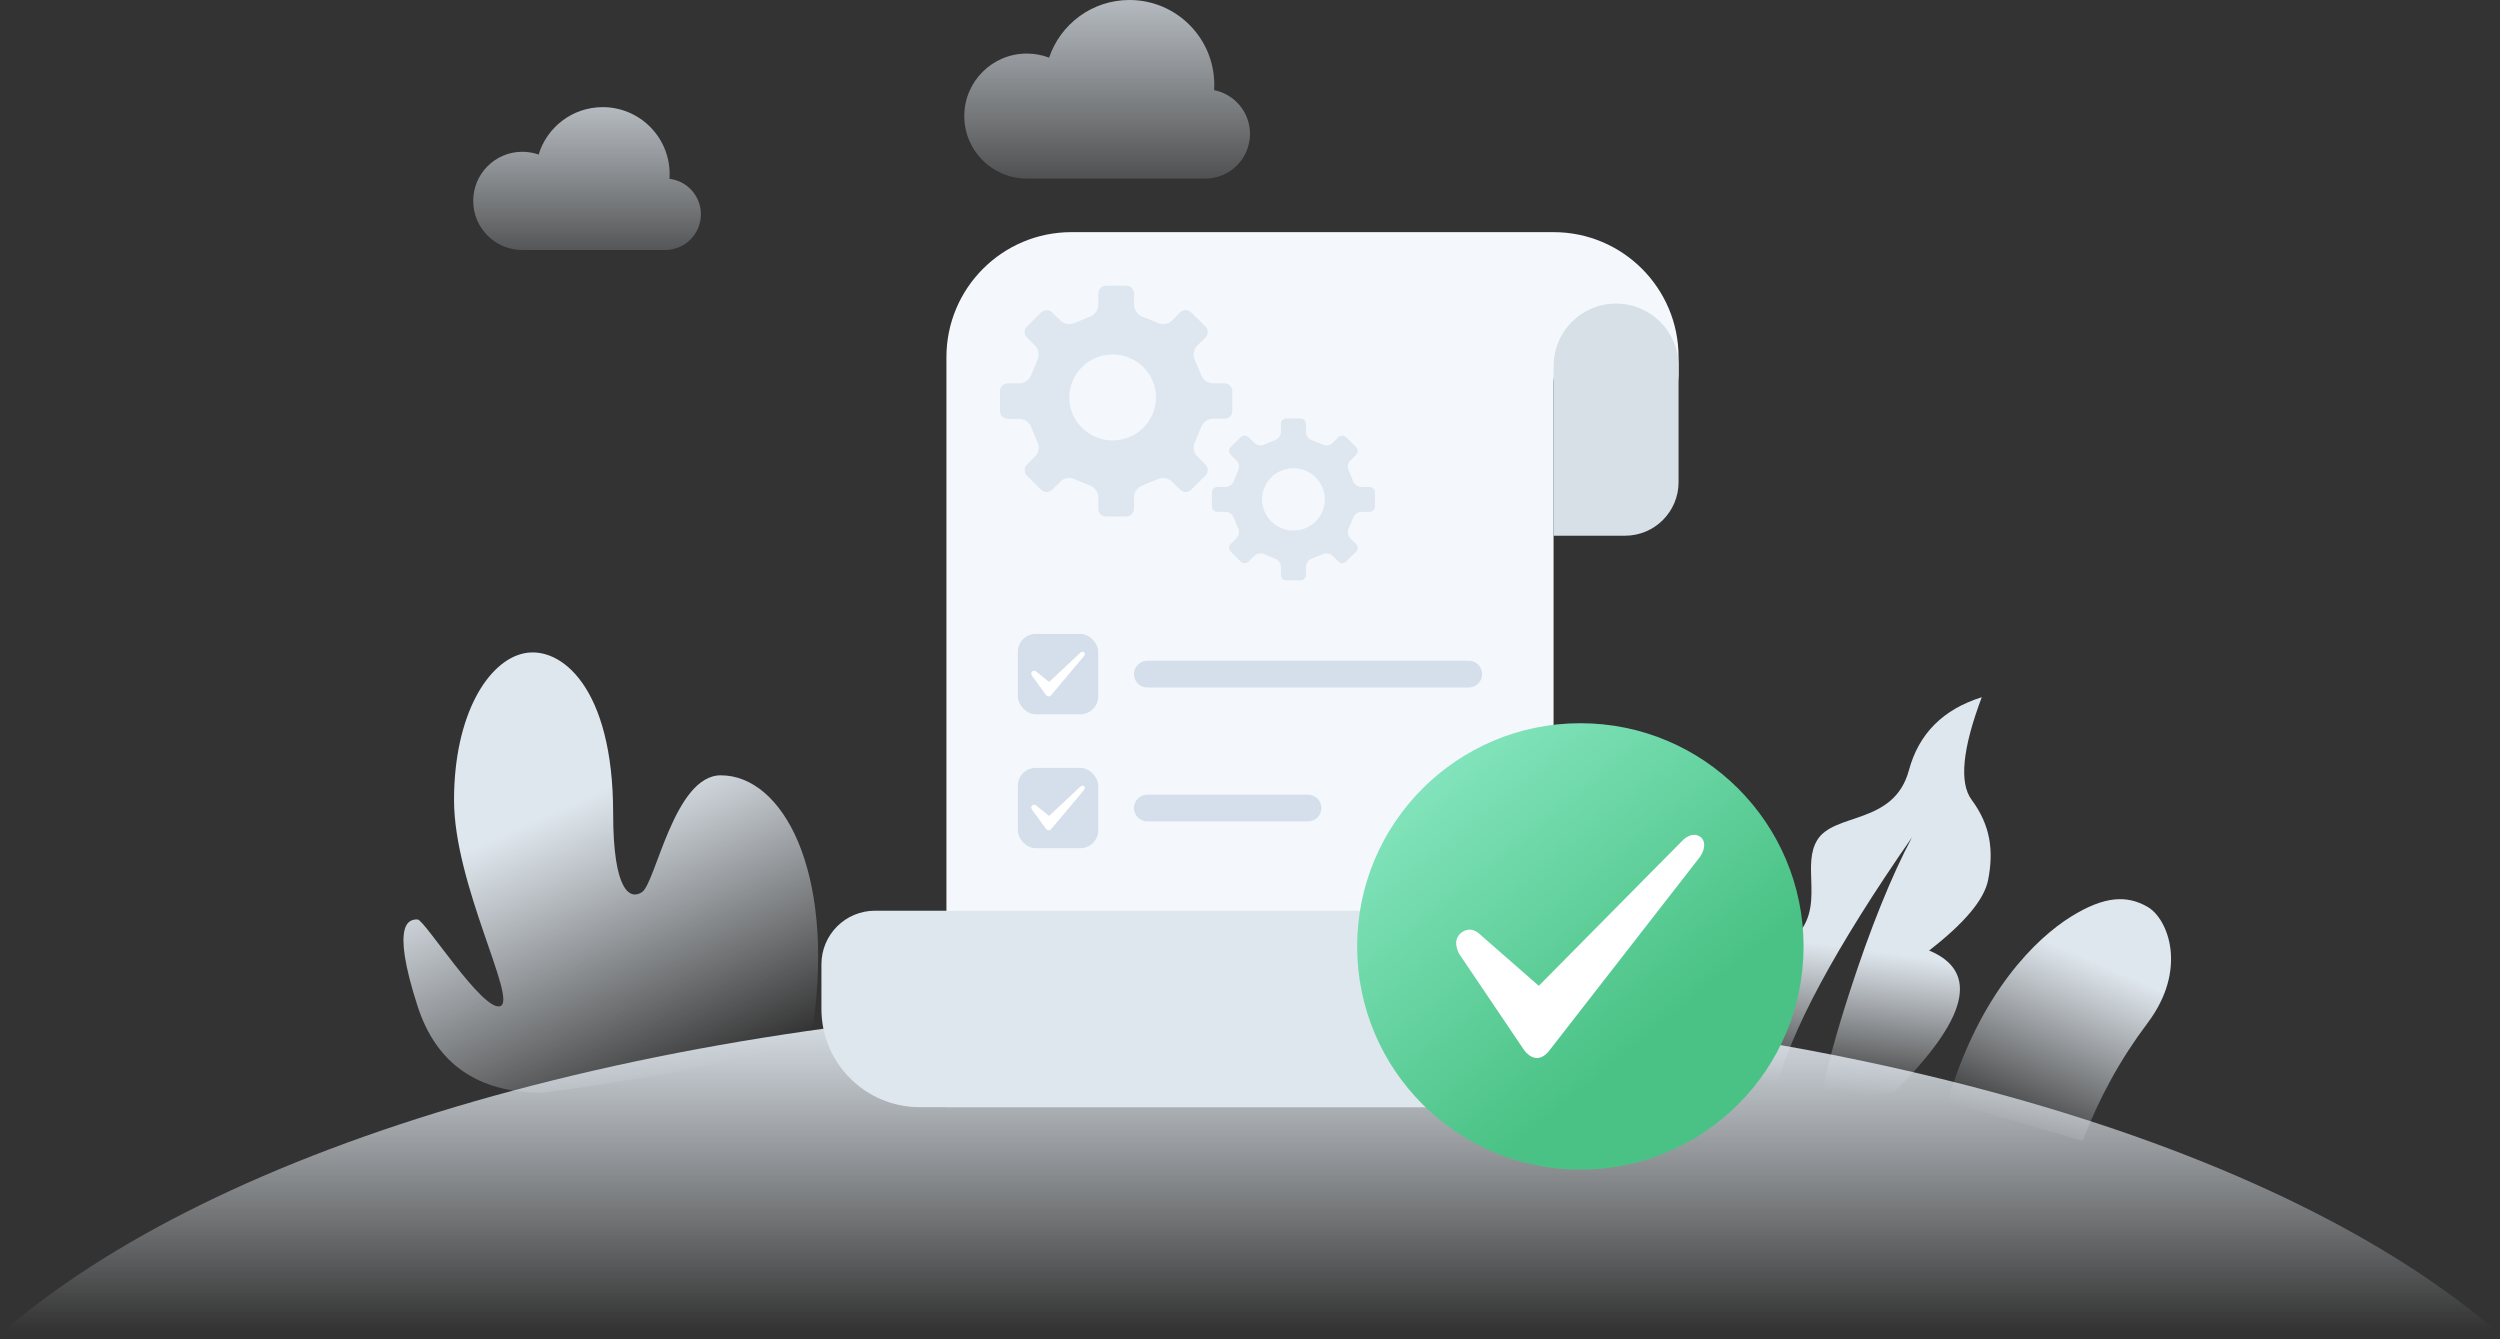 <?xml version="1.0" encoding="UTF-8"?>
<svg width="280px" height="150px" viewBox="0 0 280 150" version="1.1" xmlns="http://www.w3.org/2000/svg" xmlns:xlink="http://www.w3.org/1999/xlink">
    <rect x="0" y="0" width="280" height="150" fill="#333333" stroke="none"/>
    <title>image_succeed</title>
    <defs>
        <linearGradient x1="53.595%" y1="63.385%" x2="50%" y2="100%" id="linearGradient-1">
            <stop stop-color="#DFE7EE" offset="0%"></stop>
            <stop stop-color="#EFF4F9" stop-opacity="0" offset="100%"></stop>
        </linearGradient>
        <linearGradient x1="36.103%" y1="37.466%" x2="64.118%" y2="100%" id="linearGradient-2">
            <stop stop-color="#DFE7EE" offset="0%"></stop>
            <stop stop-color="#EFF4F9" stop-opacity="0" offset="100%"></stop>
        </linearGradient>
        <linearGradient x1="64.983%" y1="28.77%" x2="34.619%" y2="100%" id="linearGradient-3">
            <stop stop-color="#DFE7EE" offset="0%"></stop>
            <stop stop-color="#EFF4F9" stop-opacity="0" offset="100%"></stop>
        </linearGradient>
        <linearGradient x1="50%" y1="0%" x2="50%" y2="27.674%" id="linearGradient-4">
            <stop stop-color="#DFE7EE" offset="0%"></stop>
            <stop stop-color="#EFF4F9" stop-opacity="0" offset="100%"></stop>
        </linearGradient>
        <path d="M68,84 C68,91.732 61.732,98 54,98 L0,98 L0,14 C-2.72325209e-15,6.268 6.268,-3.56013962e-16 14,0 L68,0 C75.732,-1.42034288e-15 82,6.268 82,14 L82,17 C82,13.134 78.866,10 75,10 C71.215,10 68.131,13.005 68.004,16.759 L68,17 L68,84 Z" id="path-5"></path>
        <linearGradient x1="50%" y1="50%" x2="50%" y2="100%" id="linearGradient-7">
            <stop stop-color="#DFE7EE" offset="0%"></stop>
            <stop stop-color="#DFE7EE" offset="100%"></stop>
        </linearGradient>
        <linearGradient x1="18.478%" y1="11.709%" x2="65.885%" y2="69.782%" id="linearGradient-8">
            <stop stop-color="#81E3BB" offset="0%"></stop>
            <stop stop-color="#4AC285" offset="100%"></stop>
        </linearGradient>
        <linearGradient x1="50%" y1="0%" x2="50%" y2="132.651%" id="linearGradient-9">
            <stop stop-color="#DFE7EE" offset="0%"></stop>
            <stop stop-color="#EFF4F9" stop-opacity="0" offset="100%"></stop>
        </linearGradient>
        <linearGradient x1="50%" y1="0%" x2="50%" y2="126.228%" id="linearGradient-10">
            <stop stop-color="#DFE7EE" offset="0%"></stop>
            <stop stop-color="#EFF4F9" stop-opacity="0" offset="100%"></stop>
        </linearGradient>
    </defs>
    <g id="官网相关" stroke="none" stroke-width="1" fill="none" fill-rule="evenodd">
        <g id="09-应用状态-成功" transform="translate(-580, -172)">
            <g id="编组-4" transform="translate(120, 92)">
                <g id="椭圆形" transform="translate(460, 80)">
                    <path d="M221.958,78.087 C219.789,83.846 219.411,87.677 220.824,89.581 C222.943,92.437 223.313,95.287 222.668,98.565 C222.237,100.75 220.036,103.381 216.062,106.457 C221.744,108.829 220.41,114.141 212.061,122.394 C209.068,122.569 206.401,122.625 204.06,122.561 C204.599,119.629 205.645,115.772 207.199,110.989 C209.491,103.935 211.807,98.196 214.146,93.772 C205.583,106.107 200.494,115.566 198.881,122.15 C193.458,121.354 191,119.468 191.508,116.491 C192.731,109.312 196.582,108.715 200.629,105.341 C202.781,103.547 202.928,101.36 202.879,99.237 L202.865,98.729 C202.81,97.041 202.723,95.417 203.529,94.091 C205.425,90.973 212.139,92.422 213.798,86.27 C214.904,82.169 217.624,79.442 221.958,78.087 Z" id="形状结合" fill="url(#linearGradient-1)"></path>
                    <path d="M60.759,122.394 C53.524,122.394 48.86,119.158 46.768,112.685 C43.63,102.978 46.005,102.978 46.768,102.978 C47.531,102.978 54.08,113.371 56.033,112.685 C57.987,112 50.852,99.088 50.852,89.606 C50.852,80.124 54.627,74.014 58.705,73.167 C62.784,72.321 68.672,76.905 68.672,91.078 C68.672,99.849 70.571,100.811 71.903,99.919 C73.45,98.884 75.511,86.836 80.727,86.836 C87.594,86.836 93.496,97.362 91.083,114.786 C89.976,117.278 79.868,119.813 60.759,122.394 Z" id="路径-3" fill="url(#linearGradient-2)"></path>
                    <path d="M240.526,101.568 C238.218,100.238 235.698,100.326 231.919,102.686 C228.14,105.046 221.738,111.082 218.126,123.396 L233.263,127.781 C235.079,122.999 237.501,118.6 240.526,114.584 C245.065,108.561 242.835,102.899 240.526,101.568 Z" id="路径-10" fill="url(#linearGradient-3)"></path>
                    <ellipse fill="url(#linearGradient-4)" cx="140" cy="179" rx="156" ry="67"></ellipse>
                    <g id="编组-5" transform="translate(92, 26)">
                        <g id="编组-3" transform="translate(14, 0)">
                            <mask id="mask-6" fill="white">
                                <use xlink:href="#path-5"></use>
                            </mask>
                            <use id="形状结合" fill="#F4F8FC" xlink:href="#path-5"></use>
                            <g id="配置" opacity="0.7" mask="url(#mask-6)" fill="#D4DFEB" fill-rule="nonzero">
                                <g transform="translate(6, 6)" id="形状">
                                    <path d="M22.071,19.093 C21.681,18.706 21.578,17.997 21.836,17.517 L22.527,15.852 C22.691,15.329 23.274,14.9 23.823,14.9 L25.153,14.9 C25.374,14.9 25.599,14.816 25.768,14.649 C25.937,14.481 26.022,14.257 26.022,14.038 L26.022,11.79 C26.022,11.571 25.937,11.347 25.768,11.179 C25.599,11.011 25.374,10.927 25.153,10.927 L23.823,10.927 C23.274,10.927 22.686,10.498 22.522,9.98 L21.831,8.315 C21.573,7.835 21.681,7.121 22.066,6.734 L23.011,5.797 C23.17,5.638 23.264,5.424 23.264,5.186 C23.264,4.948 23.17,4.729 23.011,4.575 L21.409,2.985 C21.254,2.826 21.033,2.733 20.793,2.733 C20.554,2.733 20.333,2.831 20.178,2.989 L19.238,3.927 C18.848,4.314 18.129,4.416 17.646,4.155 L15.968,3.47 C15.447,3.307 15.015,2.728 15.015,2.183 L15.015,0.863 C15.015,0.644 14.93,0.42 14.761,0.252 C14.592,0.084 14.366,0 14.146,0 L11.881,0 C11.656,0 11.435,0.084 11.266,0.252 C11.097,0.42 11.012,0.644 11.012,0.863 L11.012,2.183 C11.012,2.728 10.585,3.311 10.058,3.47 L8.376,4.155 C7.893,4.416 7.178,4.309 6.789,3.927 L5.844,2.989 C5.685,2.831 5.468,2.738 5.229,2.738 C4.989,2.738 4.773,2.836 4.613,2.989 L3.011,4.58 C2.852,4.738 2.758,4.953 2.758,5.191 C2.758,5.428 2.856,5.648 3.011,5.802 L3.956,6.739 C4.346,7.126 4.449,7.835 4.191,8.32 L3.5,9.985 C3.336,10.507 2.753,10.932 2.203,10.936 L0.869,10.936 C0.644,10.936 0.423,11.02 0.254,11.188 C0.085,11.356 0,11.58 0,11.799 L0,14.047 C0,14.271 0.085,14.49 0.254,14.658 C0.423,14.826 0.648,14.91 0.869,14.91 L2.203,14.91 C2.753,14.91 3.34,15.339 3.5,15.861 L4.191,17.526 C4.454,18.006 4.346,18.715 3.956,19.107 L3.011,20.044 C2.852,20.203 2.758,20.417 2.758,20.655 C2.758,20.893 2.856,21.112 3.011,21.266 L4.609,22.852 C4.768,23.006 4.985,23.104 5.224,23.104 C5.464,23.104 5.685,23.006 5.84,22.852 L6.789,21.914 C7.178,21.527 7.893,21.42 8.376,21.681 L10.054,22.367 C10.58,22.53 11.007,23.108 11.007,23.654 L11.007,24.979 C11.007,25.198 11.092,25.422 11.261,25.589 C11.43,25.757 11.656,25.841 11.876,25.841 L14.141,25.841 C14.362,25.841 14.587,25.757 14.756,25.589 C14.925,25.422 15.01,25.198 15.01,24.979 L15.01,23.654 C15.01,23.108 15.442,22.525 15.964,22.367 L17.641,21.681 C18.125,21.425 18.844,21.527 19.233,21.914 L20.178,22.852 C20.337,23.006 20.554,23.104 20.793,23.104 C21.033,23.104 21.249,23.006 21.409,22.852 L23.011,21.262 C23.17,21.103 23.264,20.888 23.264,20.651 C23.264,20.413 23.166,20.194 23.011,20.04 L22.071,19.093 Z M12.614,17.33 C9.936,17.33 7.761,15.176 7.761,12.513 C7.761,9.854 9.931,7.7 12.614,7.7 C15.292,7.7 17.467,9.854 17.467,12.513 C17.467,15.176 15.297,17.33 12.614,17.33 Z M41.821,22.717 C41.704,22.6 41.544,22.539 41.389,22.539 L40.454,22.539 C40.069,22.539 39.655,22.241 39.543,21.873 L39.059,20.702 C38.876,20.362 38.951,19.862 39.223,19.592 L39.886,18.934 C39.998,18.822 40.064,18.673 40.064,18.505 C40.064,18.337 39.998,18.184 39.886,18.076 L38.758,16.962 C38.645,16.85 38.495,16.784 38.326,16.784 C38.157,16.784 38.002,16.854 37.894,16.962 L37.236,17.619 C36.964,17.89 36.461,17.964 36.118,17.783 L34.939,17.302 C34.572,17.19 34.267,16.78 34.267,16.397 L34.267,15.469 C34.267,15.315 34.206,15.157 34.088,15.04 C33.971,14.924 33.811,14.863 33.656,14.863 L32.068,14.863 C31.909,14.863 31.754,14.924 31.636,15.04 C31.519,15.157 31.458,15.315 31.458,15.469 L31.458,16.397 C31.458,16.78 31.157,17.19 30.786,17.302 L29.607,17.783 C29.268,17.964 28.766,17.89 28.493,17.619 L27.831,16.962 C27.718,16.85 27.568,16.784 27.398,16.784 C27.229,16.784 27.079,16.854 26.966,16.962 L25.839,18.076 C25.726,18.188 25.66,18.337 25.66,18.505 C25.66,18.673 25.731,18.827 25.839,18.934 L26.501,19.592 C26.774,19.862 26.849,20.362 26.666,20.702 L26.182,21.868 C26.069,22.236 25.66,22.535 25.27,22.535 L24.335,22.535 C24.18,22.535 24.021,22.595 23.903,22.712 C23.786,22.829 23.725,22.987 23.725,23.141 L23.725,24.717 C23.725,24.871 23.786,25.03 23.903,25.146 C24.021,25.263 24.18,25.324 24.335,25.324 L25.27,25.324 C25.656,25.324 26.069,25.622 26.182,25.991 L26.666,27.161 C26.849,27.497 26.774,27.996 26.501,28.271 L25.839,28.929 C25.726,29.041 25.66,29.19 25.66,29.358 C25.66,29.526 25.731,29.675 25.839,29.787 L26.962,30.901 C27.074,31.009 27.225,31.079 27.394,31.079 C27.563,31.079 27.718,31.013 27.826,30.901 L28.493,30.244 C28.766,29.973 29.268,29.899 29.607,30.081 L30.786,30.561 C31.157,30.673 31.458,31.083 31.458,31.466 L31.458,32.394 C31.458,32.548 31.519,32.706 31.636,32.823 C31.754,32.939 31.913,33 32.068,33 L33.656,33 C33.811,33 33.971,32.939 34.088,32.823 C34.206,32.702 34.267,32.548 34.267,32.394 L34.267,31.466 C34.267,31.083 34.572,30.673 34.939,30.561 L36.113,30.081 C36.456,29.899 36.959,29.973 37.231,30.244 L37.894,30.901 C38.006,31.009 38.157,31.079 38.326,31.079 C38.495,31.079 38.645,31.009 38.758,30.901 L39.886,29.787 C39.998,29.675 40.064,29.526 40.064,29.358 C40.064,29.19 39.994,29.041 39.886,28.929 L39.223,28.276 C38.951,28.005 38.876,27.506 39.059,27.166 L39.543,25.995 C39.655,25.627 40.069,25.328 40.454,25.328 L41.389,25.328 C41.544,25.328 41.704,25.268 41.821,25.151 C41.943,25.034 42,24.876 42,24.722 L42,23.146 C42.004,22.992 41.943,22.833 41.821,22.717 L41.821,22.717 Z M32.867,27.422 C30.927,27.422 29.353,25.86 29.353,23.934 C29.353,22.008 30.927,20.445 32.867,20.445 C34.807,20.445 36.381,22.008 36.381,23.934 C36.381,25.865 34.807,27.422 32.867,27.422 Z"></path>
                                </g>
                            </g>
                            <g id="编组备份-2" mask="url(#mask-6)">
                                <g transform="translate(8, 45)">
                                    <rect id="矩形" fill="#D4DFEB" fill-rule="evenodd" x="0" y="0" width="9" height="9" rx="2"></rect>
                                    <path d="M2.095,4.247 L3.498,5.382 L6.991,2.113 C6.991,2.113 7.226,1.895 7.431,2.065 C7.492,2.116 7.562,2.261 7.403,2.487 L3.756,6.828 C3.756,6.828 3.476,7.217 3.144,6.824 L1.571,4.665 C1.571,4.665 1.384,4.373 1.618,4.197 C1.696,4.138 1.875,4.047 2.095,4.247 L2.095,4.247 L2.095,4.247 Z" id="路径" fill="#FFFFFF" fill-rule="nonzero"></path>
                                </g>
                            </g>
                            <g id="编组备份-3" mask="url(#mask-6)">
                                <g transform="translate(8, 60)">
                                    <rect id="矩形" fill="#D4DFEB" fill-rule="evenodd" x="0" y="0" width="9" height="9" rx="2"></rect>
                                    <path d="M2.095,4.247 L3.498,5.382 L6.991,2.113 C6.991,2.113 7.226,1.895 7.431,2.065 C7.492,2.116 7.562,2.261 7.403,2.487 L3.756,6.828 C3.756,6.828 3.476,7.217 3.144,6.824 L1.571,4.665 C1.571,4.665 1.384,4.373 1.618,4.197 C1.696,4.138 1.875,4.047 2.095,4.247 L2.095,4.247 L2.095,4.247 Z" id="路径" fill="#FFFFFF" fill-rule="nonzero"></path>
                                </g>
                            </g>
                            <path d="M22.5,48 L58.5,48 C59.328,48 60,48.672 60,49.5 C60,50.328 59.328,51 58.5,51 L22.5,51 C21.672,51 21,50.328 21,49.5 C21,48.672 21.672,48 22.5,48 Z" id="矩形备份-7" fill="#D4DFEB" mask="url(#mask-6)"></path>
                            <path d="M22.5,63 L40.5,63 C41.328,63 42,63.672 42,64.5 C42,65.328 41.328,66 40.5,66 L22.5,66 C21.672,66 21,65.328 21,64.5 C21,63.672 21.672,63 22.5,63 Z" id="矩形备份-8" fill="#D4DFEB" mask="url(#mask-6)"></path>
                        </g>
                        <path d="M68,98 L11,98 C4.925,98 7.43989126e-16,93.075 0,87 L0,82 C-4.05812251e-16,78.686 2.686,76 6,76 L68,76 L68,84 C68,87.866 71.134,91 75,91 C78.866,91 82,87.866 82,84 C82,91.732 75.732,98 68,98 Z" id="形状结合" fill="url(#linearGradient-7)"></path>
                        <path d="M89,8 C92.866,8 96,11.134 96,15 L96,28 C96,31.314 93.314,34 90,34 L82,34 L82,34 L82,15 C82,11.134 85.134,8 89,8 Z" id="矩形" fill="#D7E0E7"></path>
                    </g>
                    <g id="编组-2" transform="translate(152, 81)">
                        <circle id="椭圆形" fill="url(#linearGradient-8)" cx="25" cy="25" r="25"></circle>
                        <path d="M13.849,23.733 L20.345,29.412 L36.517,13.063 C36.517,13.063 37.603,11.975 38.55,12.824 C38.833,13.081 39.157,13.804 38.424,14.937 L21.538,36.642 C21.538,36.642 20.242,38.587 18.705,36.62 L11.422,25.823 C11.422,25.823 10.556,24.363 11.638,23.486 C12.003,23.192 12.831,22.734 13.849,23.733 L13.85,23.733 L13.849,23.733 Z" id="路径" fill="#FFFFFF" fill-rule="nonzero"></path>
                    </g>
                    <path d="M58.5,28 C55.462,28 53,25.538 53,22.5 C53,19.462 55.462,17 58.5,17 C59.14,17 59.754,17.109 60.326,17.31 C61.262,14.236 64.12,12 67.5,12 C71.642,12 75,15.358 75,19.5 C75,19.678 74.994,19.855 74.982,20.03 C76.963,20.266 78.5,21.954 78.5,24 C78.5,26.209 76.709,28 74.5,28 L74.5,28 Z" id="形状结合" fill="url(#linearGradient-9)" opacity="0.75"></path>
                    <path d="M115,20 C111.134,20 108,16.866 108,13 C108,9.134 111.134,6 115,6 C115.88,6 116.722,6.162 117.498,6.459 C118.765,2.703 122.317,0 126.5,0 C131.747,0 136,4.253 136,9.5 C136,9.701 135.994,9.9 135.982,10.097 C138.273,10.552 140,12.574 140,15 C140,17.761 137.761,20 135,20 L135,20 Z" id="形状结合备份" fill="url(#linearGradient-10)" opacity="0.75"></path>
                </g>
            </g>
        </g>
    </g>
</svg>